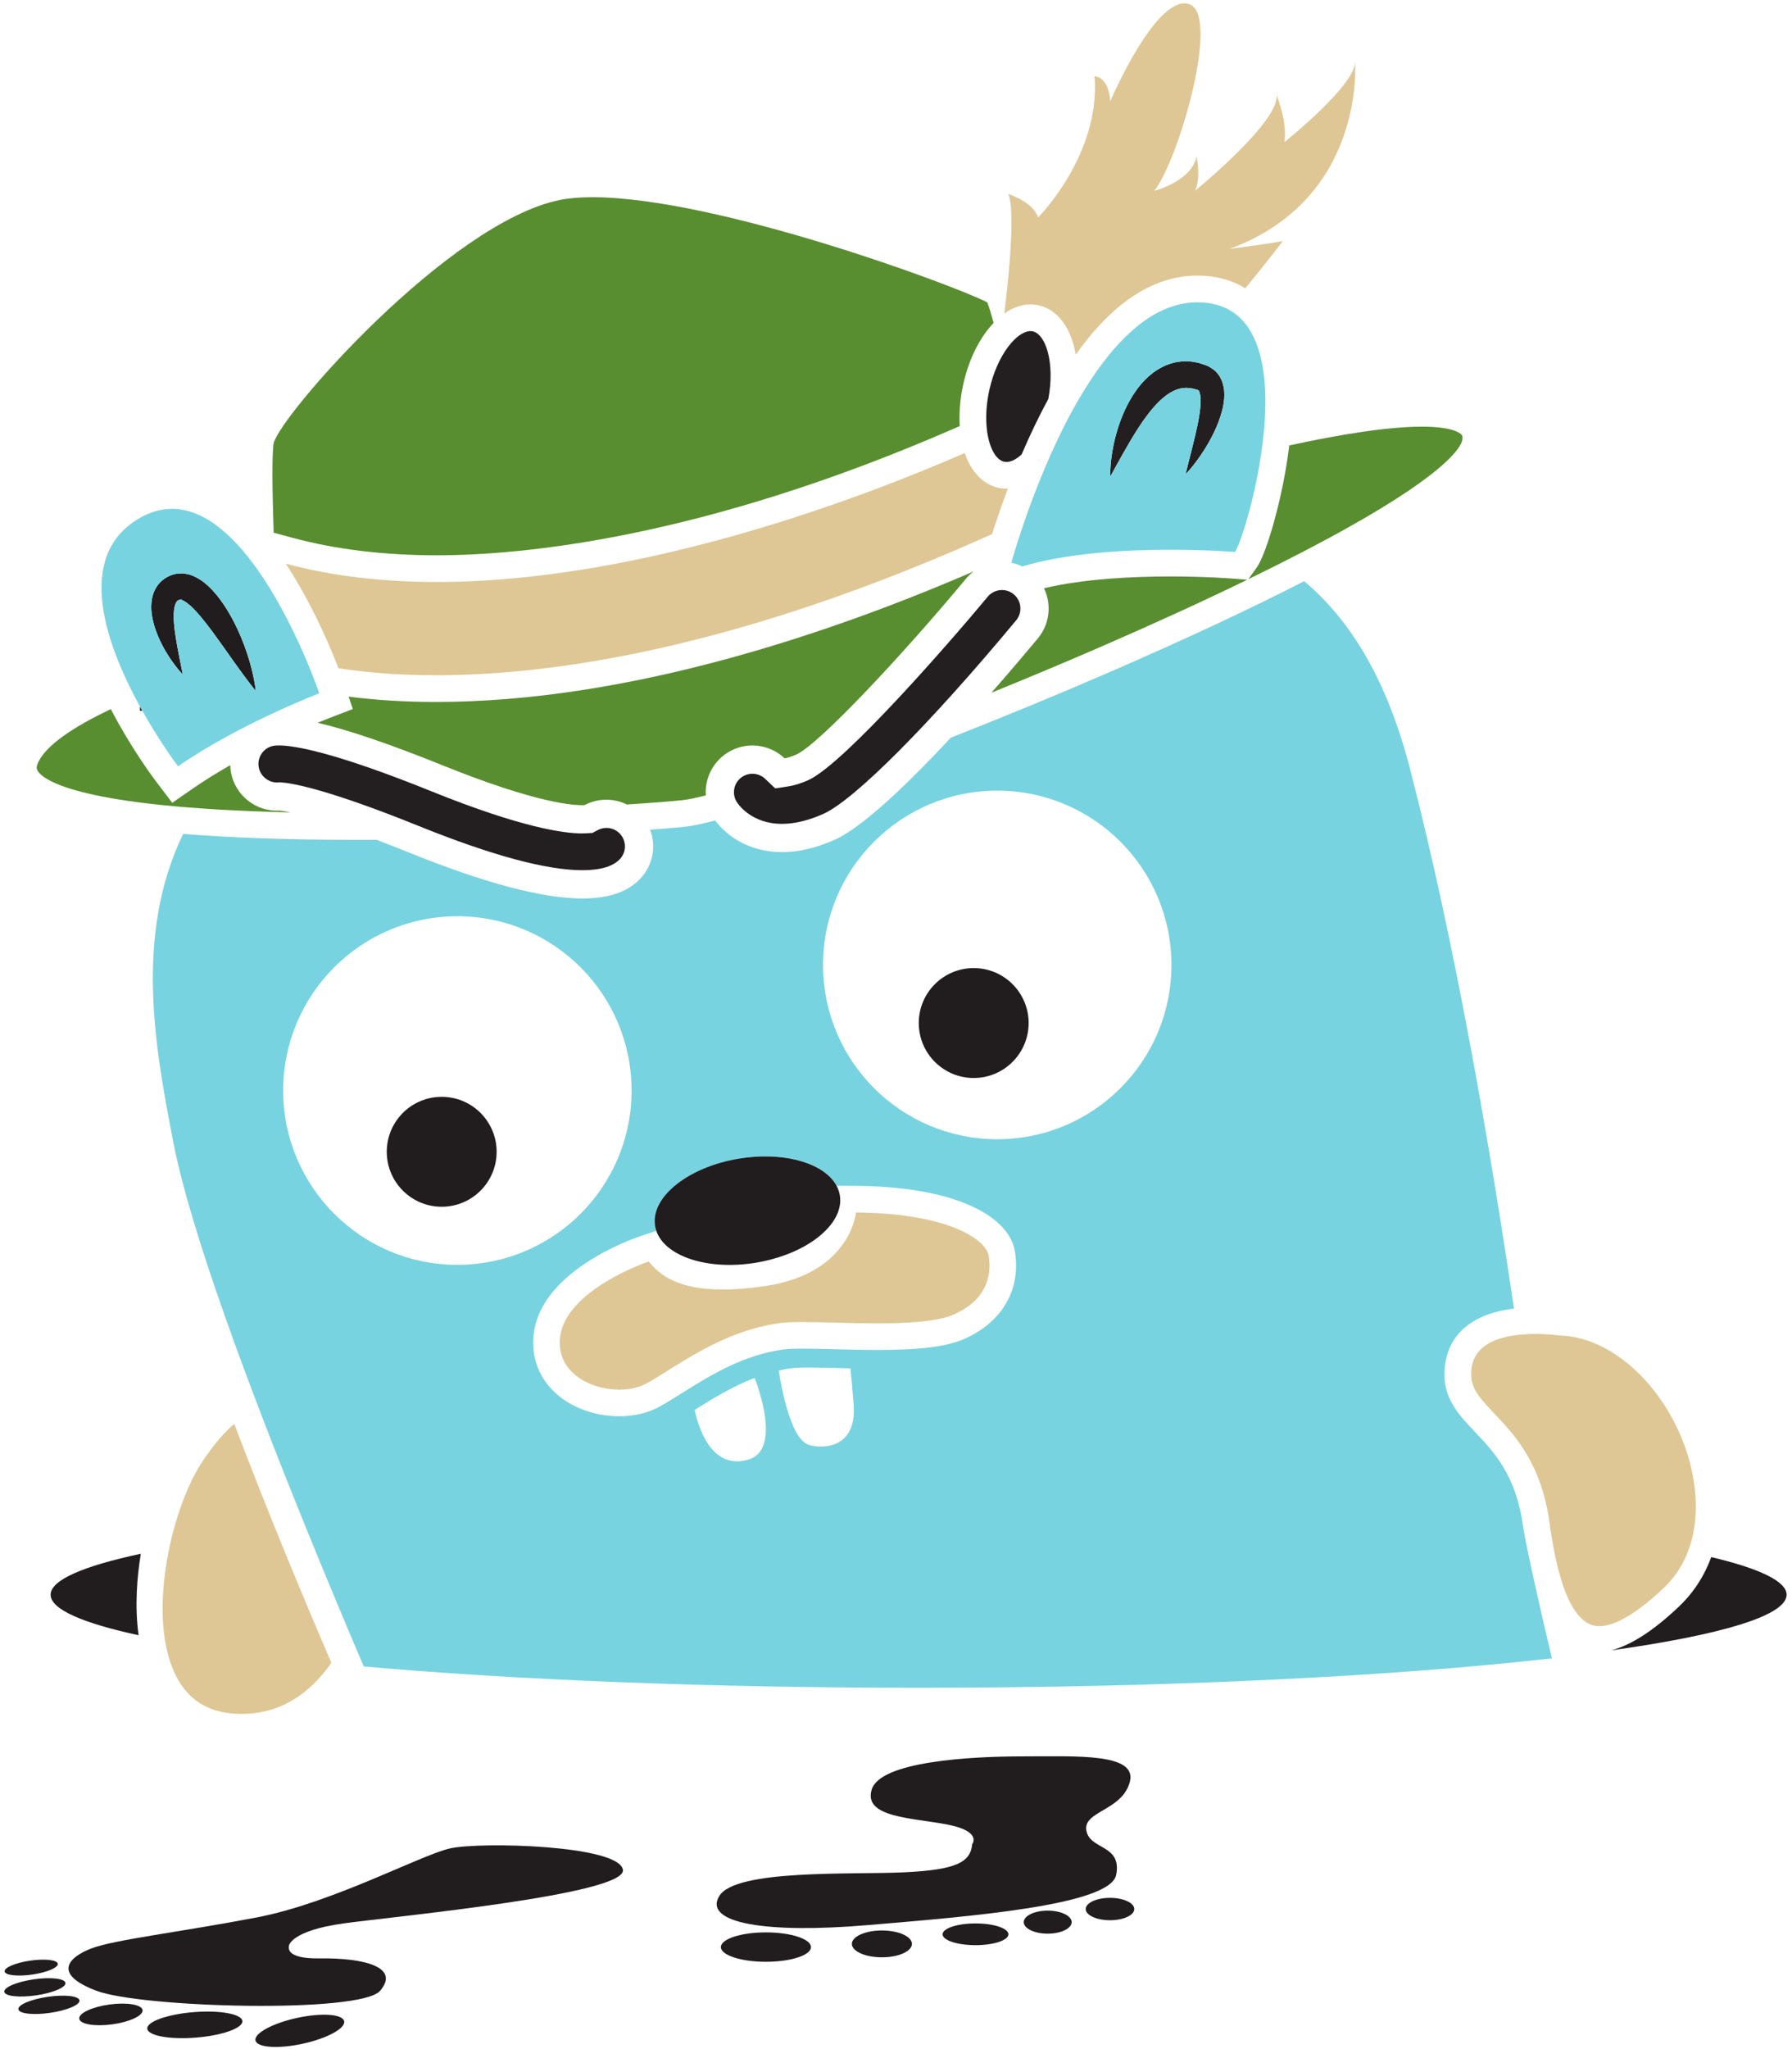 <svg xmlns="http://www.w3.org/2000/svg" xmlns:svg="http://www.w3.org/2000/svg" id="svg3847" width="886.667" height="1013.333" version="1.1" viewBox="0 0 886.667 1013.333" xml:space="preserve"><g id="g3855" transform="matrix(1.333,0,0,-1.333,0,1013.333)"><g id="g3857" transform="matrix(0.116,0,0,0.116,-53.319,-60.936)"><path style="fill:#211c1d;fill-opacity:1;fill-rule:nonzero;stroke:none" id="path3859" d="M 1899.54,1167.11 C 1804.12,1145.3 1523.34,992.641 1280.72,946.301 1038.11,899.961 828.203,875.422 754.598,848.16 680.996,820.902 623.75,766.379 768.23,711.859 c 144.481,-54.519 845.07,-73.597 907.77,0 62.7,73.602 -43.24,105.5 -196.28,103.59 -109.04,-1.359 -95.66,36.633 -95.41,40.891 0,0 6.82,47.711 174.47,70.879 167.38,23.133 907.77,92.681 894.14,171.741 -13.63,79.05 -457.97,89.96 -553.38,68.15"/><path style="fill:#211c1d;fill-opacity:1;fill-rule:nonzero;stroke:none" id="path3861" d="m 1410.08,625.031 c -78.33,-17.051 -137.81,-49.351 -132.85,-72.16 4.96,-22.801 72.49,-27.473 150.83,-10.422 78.33,17.051 137.81,49.352 132.85,72.16 -4.96,22.801 -72.49,27.461 -150.83,10.422"/><path style="fill:#211c1d;fill-opacity:1;fill-rule:nonzero;stroke:none" id="path3863" d="m 1079.84,643.578 c -84.043,-6.687 -150.723,-30.359 -148.93,-52.867 1.793,-22.52 71.38,-35.34 155.42,-28.652 84.05,6.691 150.72,30.363 148.93,52.871 -1.79,22.519 -71.37,35.34 -155.42,28.648"/><path style="fill:#211c1d;fill-opacity:1;fill-rule:nonzero;stroke:none" id="path3865" d="m 810.25,667.949 c -55.941,-7.617 -99.355,-28 -96.969,-45.527 2.387,-17.531 49.672,-25.563 105.614,-17.942 55.941,7.622 99.355,28 96.968,45.532 -2.386,17.527 -49.672,25.558 -105.613,17.937"/><path style="fill:#211c1d;fill-opacity:1;fill-rule:nonzero;stroke:none" id="path3867" d="m 612.531,692.512 c -54.008,-7.84 -96.125,-25.672 -94.07,-39.821 2.055,-14.16 47.504,-19.281 101.516,-11.441 54.007,7.852 96.125,25.68 94.07,39.828 -2.055,14.152 -47.504,19.274 -101.516,11.434"/><path style="fill:#211c1d;fill-opacity:1;fill-rule:nonzero;stroke:none" id="path3869" d="m 574.992,697.141 c 54.012,7.839 96.129,25.668 94.074,39.82 -2.054,14.16 -47.503,19.281 -101.511,11.441 -54.012,-7.851 -96.129,-25.683 -94.075,-39.832 2.055,-14.148 47.504,-19.269 101.512,-11.429"/><path style="fill:#211c1d;fill-opacity:1;fill-rule:nonzero;stroke:none" id="path3871" d="m 562.754,763.68 c 46.949,6.812 83.566,22.32 81.777,34.621 -1.785,12.308 -41.297,16.75 -88.25,9.937 -46.953,-6.816 -83.566,-22.316 -81.781,-34.617 1.789,-12.312 41.301,-16.762 88.254,-9.941"/><path style="fill:#211c1d;fill-opacity:1;fill-rule:nonzero;stroke:none" id="path3873" d="m 3355.24,1090.78 c -166.29,-8.18 -542.48,10.91 -594.28,-76.33 -51.79,-87.231 152.66,-119.938 474.33,-92.68 321.67,27.261 776.92,62.699 796,160.83 19.08,98.14 -84.5,79.06 -95.41,141.76 -10.9,62.7 114.49,62.7 139.03,155.38 24.53,92.69 -169.02,81.78 -340.76,81.78 -171.73,0 -457.97,-16.35 -485.23,-106.31 -27.26,-89.96 130.85,-89.96 242.62,-111.77 111.76,-21.81 79.05,-62.7 79.05,-62.7 -5.45,-57.25 -49.07,-81.78 -215.35,-89.96"/><path style="fill:#211c1d;fill-opacity:1;fill-rule:nonzero;stroke:none" id="path3875" d="m 2910.55,898.602 c -79.6,0 -144.14,-21.063 -144.14,-47.032 0,-25.968 64.54,-47.019 144.14,-47.019 79.61,0 144.14,21.051 144.14,47.019 0,25.969 -64.53,47.032 -144.14,47.032"/><path style="fill:#211c1d;fill-opacity:1;fill-rule:nonzero;stroke:none" id="path3877" d="m 3281.63,904.73 c -53.07,0 -96.09,-19.218 -96.09,-42.929 0,-23.719 43.02,-42.942 96.09,-42.942 53.07,0 96.1,19.223 96.1,42.942 0,23.711 -43.03,42.929 -96.1,42.929"/><path style="fill:#211c1d;fill-opacity:1;fill-rule:nonzero;stroke:none" id="path3879" d="m 3581.16,927.219 c -58.16,0 -105.3,-15.559 -105.3,-34.758 0,-19.191 47.14,-34.75 105.3,-34.75 58.15,0 105.29,15.559 105.29,34.75 0,19.199 -47.14,34.758 -105.29,34.758"/><path style="fill:#211c1d;fill-opacity:1;fill-rule:nonzero;stroke:none" id="path3881" d="m 3812.19,968.109 c -42.35,0 -76.67,-16.48 -76.67,-36.8 0,-20.329 34.32,-36.797 76.67,-36.797 42.34,0 76.67,16.468 76.67,36.797 0,20.32 -34.33,36.8 -76.67,36.8"/><path style="fill:#211c1d;fill-opacity:1;fill-rule:nonzero;stroke:none" id="path3883" d="m 4011.53,1009 c -42.91,0 -77.69,-16.02 -77.69,-35.781 0,-19.758 34.78,-35.778 77.69,-35.778 42.91,0 77.69,16.02 77.69,35.778 0,19.761 -34.78,35.781 -77.69,35.781"/><path style="fill:#211c1d;fill-opacity:1;fill-rule:nonzero;stroke:none" id="path3885" d="m 621.66,1978.44 c 0,-46.49 101.387,-90.44 281.461,-129.55 -12.824,93.27 -4.898,187.33 7.117,260.62 -184.519,-39.5 -288.578,-83.99 -288.578,-131.07"/><path style="fill:#211c1d;fill-opacity:1;fill-rule:nonzero;stroke:none" id="path3887" d="m 5935.33,2098.87 c -2.73,-7.55 -5.63,-15 -8.76,-22.32 -22.15,-51.8 -53.92,-97.55 -94.45,-135.94 -81.34,-77.04 -152.65,-123.2 -216.36,-140.04 351.93,49.47 560.83,111.07 560.83,177.87 0,42.9 -86.41,83.65 -241.26,120.43"/><path style="fill:#78d3e0;fill-opacity:1;fill-rule:nonzero;stroke:none" id="path3889" d="m 3650.72,3435.23 c -307.86,0 -557.42,249.56 -557.42,557.41 0,307.85 249.56,557.41 557.42,557.41 307.84,0 557.4,-249.56 557.4,-557.41 0,-307.85 -249.56,-557.41 -557.4,-557.41 z m -103.33,-637.74 c -56.76,-25.36 -140.37,-36.18 -279.58,-36.18 -47.24,0 -95.96,1.26 -138.95,2.36 -37.24,0.96 -72.42,1.87 -101.71,1.87 -26.89,0 -46.49,-0.79 -58.26,-2.34 -131.49,-17.3 -240.03,-85.31 -327.24,-139.96 -25.48,-15.96 -49.55,-31.04 -72.08,-43.49 -36.1,-19.95 -80.45,-30.5 -128.23,-30.5 -88.29,0 -171.35,34.67 -222.19,92.74 -42.24,48.25 -59.95,108.45 -51.19,174.08 26.31,197.37 308.14,298 340.18,308.82 l 51.61,17.43 c -1.7,5 -3.05,10.12 -3.92,15.39 -15.26,91.88 104.72,188.34 267.98,215.45 7.33,1.21 14.6,2.21 21.84,3.11 135.16,16.79 253.82,-20.98 290.81,-89.71 l 62.95,-0.53 c 143.38,-1.22 261.7,-20.48 351.67,-57.25 90.48,-36.98 145.87,-90.72 155.98,-151.35 20.27,-121.56 -39.42,-226.21 -159.67,-279.94 z M 3045.6,2458.51 c -29.17,10.94 -51.19,59.45 -66.98,112.48 -13.4,44.97 -22.32,93.17 -27.3,124.49 13.81,3.12 27.86,5.73 42.19,7.62 7.05,0.92 22.06,2.03 53.61,2.03 28.84,0 63.79,-0.9 100.81,-1.86 10.62,-0.27 21.6,-0.55 32.82,-0.83 2.9,-25.32 6.44,-62.08 10.48,-115.88 0.4,-5.41 0.59,-10.56 0.65,-15.57 1.72,-134.25 -115.64,-123.97 -146.28,-112.48 z m -190.83,-47.71 c -117.43,-34.98 -159.73,100.08 -172.36,158.64 0.81,0.51 1.66,1.04 2.48,1.55 54.8,34.32 118.15,73.46 189.61,100.93 8.45,-22.62 21.3,-60.64 29.1,-100.93 13.12,-67.83 11.91,-142.09 -48.83,-160.19 z M 1365.83,3590.9 c 0,307.85 249.56,557.42 557.41,557.42 307.86,0 557.41,-249.57 557.41,-557.42 0,-153.47 -62.04,-292.44 -162.4,-393.24 -33.61,-33.76 -71.57,-63.15 -112.89,-87.45 -82.77,-48.68 -179.15,-76.72 -282.12,-76.72 -307.85,0 -557.41,249.57 -557.41,557.41 z M 5333.36,2196.64 c -22.38,164.04 -92.35,237.63 -154.08,302.57 -57.48,60.46 -111.79,117.57 -94.31,222.43 16.17,96.93 93.29,156.58 219.29,172.09 -76.53,517.28 -188.68,1169.89 -332.84,1726.63 -71.99,278.04 -185.85,471.17 -338.56,599.57 -174.75,-89.41 -384.95,-187.68 -619.6,-289.42 -169.55,-73.52 -344.59,-145.54 -511.05,-210.99 -134.01,-143.77 -280.44,-285.47 -370.18,-325.86 -63.89,-28.74 -120.66,-40.19 -170.01,-40.19 -106.83,0 -178.96,53.59 -213.87,101.25 -40.48,-10.7 -72.81,-17.63 -94.8,-19.95 -26.3,-2.77 -65.06,-6.06 -113.53,-9.56 18.62,-48.76 11.21,-105.86 -24.51,-148.89 -39.28,-47.33 -102.59,-71.1 -192.31,-71.1 -129.1,0 -312.91,49.24 -558.67,148.5 -36.16,14.6 -69.36,27.58 -99.85,39.15 -18.82,-0.1 -37.63,-0.16 -56.44,-0.16 -0.05,0 -0.11,0 -0.17,0 -234.8,0 -418.3,7.38 -562.14,19.16 -157.55,-326.13 -89.089,-687.87 -31.42,-986.68 55.26,-286.36 247,-795.9 424.83,-1233.68 65.98,-162.41 130.03,-314.91 184.51,-442.51 481.43,-42.58 1098.7,-68.17 1771.74,-68.17 800.94,0 1522.4,36.28 2030.44,94.28 -37.02,152.34 -83.91,364.3 -91.97,418.21 -0.17,1.09 -0.37,2.36 -0.5,3.32"/><path style="fill:#231f20;fill-opacity:1;fill-rule:nonzero;stroke:none" id="path3891" d="m 4364.63,5870.73 -4.17,7.26 -5.5,6.99 c -5.19,8.3 -25.6,21.12 -27.19,21.25 l -2.09,1.12 -1.05,0.56 -3.99,1.73 -0.35,0.12 -0.7,0.26 -5.65,1.99 -11.4,3.9 c -7.5,2.8 -16.06,3.76 -24.15,5.44 -8.21,1.46 -16.93,1.41 -25.41,1.95 -8.56,-0.3 -17.26,-0.89 -25.77,-2.1 -34.24,-6.04 -64.45,-22.61 -87.47,-42.35 -23.36,-19.67 -40.88,-42.22 -55.1,-64.57 -28.25,-44.96 -44.13,-89.79 -54.63,-128.46 -10.29,-38.78 -14.66,-71.73 -16.48,-94.9 -1.18,-11.5 -1.1,-20.75 -1.35,-26.94 -0.1,-6.24 0.1,-9.59 0.1,-9.59 0,0 6.34,11.53 17.45,31.7 11.09,19.95 26.63,48.26 45.79,80.85 19.31,32.37 42.37,69.48 70.33,103.1 14,16.68 29.38,32.22 45.6,44.24 16.35,11.87 33.07,20.01 49.73,22.69 4.2,0.52 8.39,0.91 12.62,1.28 4.32,-0.46 8.55,0.02 12.95,-0.77 4.41,-1.08 8.78,-1.02 13.32,-2.49 l 10.7,-2.89 3.37,-1.55 c -0.16,0.14 -0.33,0.25 -0.45,0.42 0.15,-0.06 0.32,-0.1 0.57,-0.1 0.1,-0.21 0.24,-0.37 0.37,-0.55 l 0.45,-0.2 0.97,-0.46 -0.46,0.05 c -0.23,0.04 -0.44,0.13 -0.65,0.21 0.52,-0.33 1,-1.13 1.46,-2.2 2.3,-4.11 3.99,-12.25 4.81,-21.25 1.05,-18.6 -1.19,-40.06 -4.68,-60.38 -3.37,-20.44 -7.7,-40.26 -12.02,-58.64 -8.69,-36.82 -17,-68.15 -22.48,-90.35 -5.69,-22.13 -8.71,-35.17 -8.71,-35.17 0,0 9.54,9.42 23.92,27.6 14.49,18.13 34.01,44.87 53.41,79.97 9.65,17.58 19.31,37.22 27.84,59.37 8.37,22.21 16.07,46.7 18.46,76.4 0.94,15.04 0.5,31.77 -5.93,50.95 -1.54,4.75 -3.48,9.56 -6.39,14.51"/><path style="fill:#231f20;fill-opacity:1;fill-rule:nonzero;stroke:none" id="path3893" d="m 4294.63,5830.32 -0.49,0.23 c 0.2,-0.19 0.34,-0.43 0.6,-0.56 0.06,-0.03 0.13,-0.04 0.2,-0.07 -0.04,0.03 -0.07,0.1 -0.11,0.11 -0.08,0.09 -0.13,0.2 -0.2,0.29"/><path style="fill:#211c1d;fill-opacity:1;fill-rule:nonzero;stroke:none" id="path3895" d="m 907.426,4805.49 h 7.656 c -2.551,4.54 -5.102,9.13 -7.656,13.78 v -13.78"/><path style="fill:#211c1d;fill-opacity:1;fill-rule:nonzero;stroke:none" id="path3897" d="m 975.703,5021.5 c 16.461,-33.03 33.927,-57.79 46.977,-74.52 6.29,-8.47 12.09,-14.63 15.76,-18.94 3.79,-4.25 6,-6.38 6,-6.38 0,0 -2.24,12.04 -6.42,32.4 -3.96,20.41 -10,49.24 -15.5,82.78 -2.7,16.74 -5.18,34.72 -6.41,52.93 -1,17.89 -1,37.04 2.93,51.1 1.96,6.98 4.54,12.4 7.02,15.13 2.42,2.46 4.4,3.28 7.9,4.52 l 2.61,0.53 4.25,0.86 c 1.22,0.18 -0.34,-0.69 -0.45,-0.79 -0.46,-0.25 -0.96,-0.37 -1.43,-0.35 -0.24,0 -0.47,0.04 -0.69,0.12 l 0.53,-0.3 c 0.75,-0.34 1.46,-0.39 2.32,-0.48 4.11,-1.54 10.39,-4.87 16.99,-9.87 13.74,-9.96 27.95,-25.42 41.57,-41.09 13.45,-16.06 26.66,-32.95 39.15,-49.82 24.91,-33.89 47.95,-67 68.18,-95.44 20.23,-28.46 37.74,-52.31 50.5,-68.9 12.61,-16.65 20.46,-26.06 20.46,-26.06 0,0 -0.34,3.03 -0.98,8.7 -0.89,5.58 -1.77,13.98 -3.94,24.25 -3.81,20.78 -10.56,50.06 -21.8,84.22 -11.17,34.19 -26.72,73.27 -48.35,113.62 -10.93,20.12 -23.19,40.72 -38.21,60.79 -14.98,20.21 -32.01,40.08 -55.66,58.27 -12.27,8.75 -26.42,17.22 -44.58,22.68 -4.8,1.15 -9.84,2.07 -14.79,2.84 l -3.74,0.51 -5.04,0.07 c -3.37,-0.02 -6.76,-0.18 -10.12,-0.46 -2.99,-0.26 -7.49,-0.76 -9.09,-1.17 l -4.18,-1.13 -4.18,-1.13 -5.52,-1.63 -1.63,-0.71 -3.24,-1.46 c -17.17,-7.05 -33.994,-21.18 -43.537,-37.59 -9.793,-16.29 -13.613,-32.71 -14.968,-47.28 -2.793,-29.4 2.976,-52.97 8.785,-74.44 6.371,-21.23 14.359,-39.82 22.523,-56.38"/><path style="fill:#dec795;fill-opacity:1;fill-rule:nonzero;stroke:none" id="path3899" d="m 1232.75,1597.31 c 130.68,0 222.69,71.14 287.26,163.45 -73.89,171.38 -195.5,460.15 -310.8,764.06 -31.21,-26.56 -67.27,-66.65 -106.29,-127.13 -97.14,-150.56 -177.15,-500.88 -76.39,-685.79 42.01,-77.12 109.48,-114.59 206.22,-114.59"/><path style="fill:#dec795;fill-opacity:1;fill-rule:nonzero;stroke:none" id="path3901" d="m 5846.26,2465.34 c -76.6,198.2 -239.51,338.91 -396.15,342.17 l -5.6,0.49 c -0.25,0.04 -30.36,4.53 -70.8,4.53 -85.31,0 -190.03,-18.21 -204.5,-104.93 -10.03,-60.17 16.29,-90.99 71.96,-149.55 63.62,-66.89 150.71,-158.52 176.81,-349.88 29.88,-219.15 83.39,-330.28 159.01,-330.3 h 0.01 c 35.31,0 99.72,21.17 206.19,122.02 131.12,124.22 118.55,321.87 63.07,465.45"/><path style="fill:#211c1d;fill-opacity:1;fill-rule:nonzero;stroke:none" id="path3903" d="m 1873.03,3570.82 c -97.07,0 -175.77,-78.69 -175.77,-175.76 0,-97.07 78.7,-175.76 175.77,-175.76 97.06,0 175.76,78.69 175.76,175.76 0,97.07 -78.7,175.76 -175.76,175.76"/><path style="fill:#211c1d;fill-opacity:1;fill-rule:nonzero;stroke:none" id="path3905" d="m 3575.39,3982.6 c -97.07,0 -175.76,-78.69 -175.76,-175.76 0,-97.07 78.69,-175.76 175.76,-175.76 97.06,0 175.76,78.69 175.76,175.76 0,97.07 -78.7,175.76 -175.76,175.76"/><path style="fill:#588e2f;fill-opacity:1;fill-rule:nonzero;stroke:none" id="path3907" d="m 1396.25,5358.56 c 137.15,-37.02 292.22,-55.78 460.91,-55.78 271.05,0 846.53,52.66 1655.39,405.34 l 18.21,7.93 c -2.53,41.07 0.79,86.12 11.15,133.27 17.95,81.58 53.47,150.71 97.1,196.5 -8.42,31.29 -15.34,54.15 -20.17,65.75 -93.33,49.76 -862.83,336.4 -1264.13,336.4 -40.09,0 -75.11,-2.99 -104.06,-8.9 -355.68,-72.59 -896.1,-690.9 -915.5,-778.55 -5.82,-37.92 -4.06,-156.98 0.2,-285.52 l 60.9,-16.44"/><path style="fill:#588e2f;fill-opacity:1;fill-rule:nonzero;stroke:none" id="path3909" d="m 1389.31,4480.53 c -19.44,4.05 -30.33,5.3 -34.8,5.67 -74.15,-4.57 -142.13,47.29 -155.83,122.49 -1.39,7.65 -1.98,15.24 -2.19,22.78 -40.34,-22.89 -80.71,-47.65 -118.5,-73.8 l -67.19,-46.53 -49.441,65.09 c -14.898,19.62 -83.675,112.42 -147.062,234.49 -119.043,-56.16 -212.051,-117.57 -234.758,-175.75 -4.297,-11.02 -2.559,-16.96 1.899,-23.5 19.433,-28.44 134.687,-115.4 807.872,-130.94"/><path style="fill:#588e2f;fill-opacity:1;fill-rule:nonzero;stroke:none" id="path3911" d="m 2787.08,4671.13 c 59.12,37.64 134.63,28.51 183.21,-17.71 7.49,1.18 20.22,4.37 39.08,12.86 73.69,35.03 339.51,318.81 541.44,561.82 7.27,8.74 15.36,16.36 24.02,22.97 -461.49,-199.42 -1106.33,-417.35 -1720.31,-417.35 -98.69,0 -192.38,5.75 -279.36,17.01 l 13.48,-39.69 -76.78,-29.41 c -0.56,-0.21 -13.76,-5.31 -35.84,-14.48 98.83,-23.09 232.44,-68.48 400.24,-136.26 307.14,-124.03 424.6,-128.77 454,-127.02 41.77,22.13 92.22,23 135.42,1.89 79.68,5.11 141.65,10.05 178.73,13.96 16.85,1.77 41.9,7.02 73.78,15.25 -3.52,52.76 21.13,105.77 68.89,136.16"/><path style="fill:#588e2f;fill-opacity:1;fill-rule:nonzero;stroke:none" id="path3913" d="m 4574.86,5583.24 c -22.37,-133.29 -65.35,-279.62 -93.86,-319.53 l -26.74,-37.41 c 121.11,58.97 229.15,114.9 320.86,166.33 318.89,178.79 358.54,257.09 363.1,276.83 2.98,12.94 -0.19,16.92 -1.55,18.63 -3.47,4.35 -25.86,26.08 -126.58,26.08 -110.07,0 -264.15,-25.17 -424.96,-60.07 -2.79,-22.96 -6.19,-46.56 -10.27,-70.86"/><path style="fill:#588e2f;fill-opacity:1;fill-rule:nonzero;stroke:none" id="path3915" d="m 4450.52,5224.48 -45.97,3.75 c -0.84,0.07 -85.27,6.83 -199.76,6.83 -118.95,0 -275.78,-7.18 -404.47,-37.64 24.57,-51.08 19.01,-113.93 -19.59,-160.37 -31.54,-37.96 -84.82,-101.23 -148.63,-173.8 113.19,45.93 229.98,94.8 347.17,145.61 171.92,74.55 330.39,147.12 471.25,215.62"/><path style="fill:#dec795;fill-opacity:1;fill-rule:nonzero;stroke:none" id="path3917" d="m 3546.69,5629.82 c -323.22,-140.92 -1031.4,-412.45 -1689.53,-412.45 -166.62,0 -330.02,17.4 -483.17,58.73 15.98,-24.18 31.8,-49.98 47.47,-77.49 56.92,-99.99 98.56,-198.76 121.24,-257.05 79.57,-12.45 183.42,-22.43 311.82,-22.43 378.03,0 968.89,86.53 1779.65,451.44 12.74,39.98 29.68,90.06 50.69,145.68 -1.64,-0.06 -3.28,-0.35 -4.92,-0.35 -8.62,0 -17.24,0.93 -25.6,2.76 -50.31,11.06 -87.55,52.1 -107.65,111.16"/><path style="fill:#78d3e0;fill-opacity:1;fill-rule:nonzero;stroke:none" id="path3919" d="m 944.395,5152.32 c 1.355,14.57 5.175,30.99 14.968,47.28 9.543,16.41 26.367,30.54 43.537,37.59 l 3.24,1.46 1.63,0.71 5.52,1.63 4.18,1.13 4.18,1.13 c 1.6,0.41 6.1,0.91 9.09,1.17 3.36,0.28 6.75,0.44 10.12,0.46 l 5.04,-0.07 3.74,-0.51 c 4.95,-0.77 9.99,-1.69 14.79,-2.84 18.16,-5.46 32.31,-13.93 44.58,-22.68 23.65,-18.19 40.68,-38.06 55.66,-58.27 15.02,-20.07 27.28,-40.67 38.21,-60.79 21.63,-40.35 37.18,-79.43 48.35,-113.62 11.24,-34.16 17.99,-63.44 21.8,-84.22 2.17,-10.27 3.05,-18.67 3.94,-24.25 0.64,-5.67 0.98,-8.7 0.98,-8.7 0,0 -7.85,9.41 -20.46,26.06 -12.76,16.59 -30.27,40.44 -50.5,68.9 -20.23,28.44 -43.27,61.55 -68.18,95.44 -12.49,16.87 -25.7,33.76 -39.15,49.82 -13.62,15.67 -27.83,31.13 -41.57,41.09 -6.6,5 -12.88,8.33 -16.99,9.87 -0.86,0.09 -1.57,0.14 -2.32,0.48 l -0.53,0.3 c 0.22,-0.08 0.45,-0.12 0.69,-0.12 0.47,-0.02 0.97,0.1 1.43,0.35 0.11,0.1 1.67,0.97 0.45,0.79 l -4.25,-0.86 -2.61,-0.53 c -3.5,-1.24 -5.48,-2.06 -7.9,-4.52 -2.48,-2.73 -5.06,-8.15 -7.02,-15.13 -3.93,-14.06 -3.93,-33.21 -2.93,-51.1 1.23,-18.21 3.71,-36.19 6.41,-52.93 5.5,-33.54 11.54,-62.37 15.5,-82.78 4.18,-20.36 6.42,-32.4 6.42,-32.4 0,0 -2.21,2.13 -6,6.38 -3.67,4.31 -9.47,10.47 -15.76,18.94 -13.05,16.73 -30.516,41.49 -46.977,74.52 -8.164,16.56 -16.152,35.15 -22.523,56.38 -5.809,21.47 -11.578,45.04 -8.785,74.44 z m -29.313,-346.83 c 58.391,-103.95 114.298,-177.6 114.298,-177.6 195.84,135.58 451.95,233.51 451.95,233.51 0,0 -6.58,19.33 -18.9,50.89 -2.3,5.9 -4.81,12.21 -7.51,18.93 -1.05,2.61 -2.13,5.28 -3.24,8 -2.13,5.21 -4.34,10.6 -6.68,16.2 -1.91,4.56 -3.89,9.25 -5.93,14.04 -1.65,3.87 -3.34,7.8 -5.07,11.8 -2.33,5.38 -4.72,10.83 -7.2,16.44 -2.21,4.96 -4.49,10.03 -6.82,15.17 -2.43,5.36 -4.94,10.81 -7.5,16.32 -2.97,6.4 -6.01,12.87 -9.15,19.45 -1.59,3.32 -3.21,6.67 -4.83,10.03 -3.96,8.15 -8.05,16.41 -12.26,24.76 -1.09,2.18 -2.19,4.35 -3.3,6.54 -5.02,9.87 -10.23,19.85 -15.59,29.88 -0.59,1.11 -1.18,2.21 -1.78,3.32 -19.75,36.76 -41.7,74.19 -65.59,110.02 -78.61,117.87 -178.26,218.15 -289.84,218.12 -35.171,-0.01 -71.57,-9.98 -108.816,-32.5 -205.011,-123.96 -99.199,-407.82 6.102,-599.54 2.554,-4.65 5.105,-9.24 7.656,-13.78"/><path style="fill:#78d3e0;fill-opacity:1;fill-rule:nonzero;stroke:none" id="path3921" d="m 1010.18,5494.02 v 0 -42.71 42.71"/><path style="fill:#dec795;fill-opacity:1;fill-rule:nonzero;stroke:none" id="path3923" d="m 3757.06,6105.12 c 8.62,0 17.25,-0.93 25.6,-2.77 62.67,-13.79 105.02,-74.11 119.27,-157.79 119.48,167.81 249.78,252.65 389.05,252.65 58.7,0 110.23,-13.83 153.45,-40.55 73.48,89.36 120.23,150.99 120.23,150.99 -55.23,-10.04 -170.74,-25.11 -170.74,-25.11 436.89,160.7 401.74,597.59 401.74,597.59 0,-75.33 -225.97,-256.11 -225.97,-256.11 10.04,65.28 -25.11,150.65 -25.11,150.65 10.04,-85.37 -261.13,-306.32 -261.13,-306.32 20.08,40.17 5.02,110.47 5.02,110.47 -15.07,-80.34 -135.59,-110.47 -135.59,-110.47 75.33,90.39 215.94,567.45 110.48,597.58 -105.46,30.13 -251.08,-311.34 -251.08,-311.34 -5.03,80.34 -50.22,80.34 -50.22,80.34 20.09,-251.08 -180.78,-451.95 -180.78,-451.95 -15.07,50.22 -95.42,75.32 -95.42,75.32 25.79,-55.88 -3.59,-310.28 -12.59,-382.44 26.65,18.82 55.14,29.26 83.79,29.26"/><path style="fill:#231f20;fill-opacity:1;fill-rule:nonzero;stroke:none" id="path3925" d="m 3649.7,5616.61 c 0.11,-0.12 0.23,-0.21 0.34,-0.33 2.16,-2.35 4.39,-4.46 6.68,-6.28 0.84,-0.66 1.72,-1.1 2.57,-1.69 1.67,-1.15 3.32,-2.34 5.05,-3.2 2.71,-1.37 5.49,-2.4 8.33,-3.03 0.01,0 0.02,0 0.03,0 1.72,-0.39 3.51,-0.57 5.31,-0.69 2.82,-0.18 5.72,-0.04 8.7,0.42 13.15,2.04 27.63,10.22 42.1,23.71 13.23,30.87 27.45,62.41 42.71,94.04 14.02,29.07 28.23,56.8 42.62,83.23 21.44,113.55 -7.42,206.81 -49.82,216.14 -2.37,0.53 -4.76,0.78 -7.26,0.78 -43.57,0 -106.91,-75.84 -131.73,-188.72 -18.01,-81.95 -9.68,-154.77 11.55,-195.46 0.03,-0.05 0.05,-0.1 0.08,-0.15 3.85,-7.36 8.12,-13.66 12.74,-18.77"/><path style="fill:#78d3e0;fill-opacity:1;fill-rule:nonzero;stroke:none" id="path3927" d="m 4294.26,5830.87 c -0.25,0 -0.42,0.04 -0.57,0.1 0.12,-0.17 0.29,-0.28 0.45,-0.42 l 0.49,-0.23 c -0.13,0.18 -0.27,0.34 -0.37,0.55"/><path style="fill:#78d3e0;fill-opacity:1;fill-rule:nonzero;stroke:none" id="path3929" d="m 4296.05,5829.66 -0.97,0.46 -0.45,0.2 c 0.07,-0.09 0.12,-0.2 0.2,-0.29 0.04,-0.01 0.07,-0.08 0.11,-0.11 0.21,-0.08 0.42,-0.17 0.65,-0.21 l 0.46,-0.05"/><path style="fill:#78d3e0;fill-opacity:1;fill-rule:nonzero;stroke:none" id="path3931" d="m 4376.95,5805.27 c -2.39,-29.7 -10.09,-54.19 -18.46,-76.4 -8.53,-22.15 -18.19,-41.79 -27.84,-59.37 -19.4,-35.1 -38.92,-61.84 -53.41,-79.97 -14.38,-18.18 -23.92,-27.6 -23.92,-27.6 0,0 3.02,13.04 8.71,35.17 5.48,22.2 13.79,53.53 22.48,90.35 4.32,18.38 8.65,38.2 12.02,58.64 3.49,20.32 5.73,41.78 4.68,60.38 -0.82,9 -2.51,17.14 -4.81,21.25 -0.46,1.07 -0.94,1.87 -1.46,2.2 -0.07,0.03 -0.14,0.04 -0.2,0.07 -0.26,0.13 -0.4,0.37 -0.6,0.56 l -3.37,1.55 -10.7,2.89 c -4.54,1.47 -8.91,1.41 -13.32,2.49 -4.4,0.79 -8.63,0.31 -12.95,0.77 -4.23,-0.37 -8.42,-0.76 -12.62,-1.28 -16.66,-2.68 -33.38,-10.82 -49.73,-22.69 -16.22,-12.02 -31.6,-27.56 -45.6,-44.24 -27.96,-33.62 -51.02,-70.73 -70.33,-103.1 -19.16,-32.59 -34.7,-60.9 -45.79,-80.85 -11.11,-20.17 -17.45,-31.7 -17.45,-31.7 0,0 -0.2,3.35 -0.1,9.59 0.25,6.19 0.17,15.44 1.35,26.94 1.82,23.17 6.19,56.12 16.48,94.9 10.5,38.67 26.38,83.5 54.63,128.46 14.22,22.35 31.74,44.9 55.1,64.57 23.02,19.74 53.23,36.31 87.47,42.35 8.51,1.21 17.21,1.8 25.77,2.1 8.48,-0.54 17.2,-0.49 25.41,-1.95 8.09,-1.68 16.65,-2.64 24.15,-5.44 l 11.4,-3.9 5.65,-1.99 0.7,-0.26 0.35,-0.12 3.99,-1.73 1.05,-0.56 2.09,-1.12 c 1.59,-0.13 22,-12.95 27.19,-21.25 l 5.5,-6.99 4.17,-7.26 c 2.91,-4.95 4.85,-9.76 6.39,-14.51 6.43,-19.18 6.87,-35.91 5.93,-50.95 z m -85.97,306.53 c -248.71,0 -431.69,-374.37 -527.3,-628.7 -8.27,-21.97 -15.87,-43.03 -22.81,-62.89 -1.08,-3.09 -2.15,-6.15 -3.19,-9.17 -7.79,-22.52 -14.66,-43.3 -20.65,-61.95 -9.42,-29.4 -16.61,-53.44 -21.4,-70.06 12.02,-2.44 23.78,-6.52 35.08,-11.99 144.92,43.38 332.45,53.43 474.08,53.43 119.84,0 206.71,-7.12 206.71,-7.12 37.67,52.73 256.11,798.45 -120.52,798.45"/><path style="fill:#231f20;fill-opacity:1;fill-rule:nonzero;stroke:none" id="path3933" d="m 2962.02,4443.86 c 40.67,0 85.39,10.84 132.93,32.23 99.08,44.6 340.98,287.46 616.27,618.73 10.08,12.13 14.83,27.47 13.37,43.18 -1.44,15.72 -8.93,29.93 -21.05,40.01 -13.58,11.28 -27.98,13.65 -37.68,13.65 -17.67,0 -34.26,-7.77 -45.53,-21.33 -119.85,-144.23 -456.27,-530.61 -572.15,-585.69 l -1.71,-0.79 c -22.57,-10.16 -43.47,-16.79 -62.14,-19.72 l -44.05,-6.93 -32.29,30.74 c -10.83,10.29 -25.69,16.19 -40.82,16.19 -11.13,0 -22.03,-3.2 -31.57,-9.26 -13.31,-8.46 -22.52,-21.62 -25.95,-37.02 -3.41,-15.4 -0.63,-31.22 7.84,-44.53 4.52,-7.11 47.01,-69.46 144.53,-69.46"/><path style="fill:#231f20;fill-opacity:1;fill-rule:nonzero;stroke:none" id="path3935" d="m 2400.36,4430.87 c -9.69,0 -19.3,-2.38 -27.78,-6.87 l -17.34,-9.2 -19.61,-1.16 c -3.78,-0.22 -8.46,-0.4 -14.12,-0.4 -55.16,0 -190.75,17.39 -479.1,133.84 -317.97,128.42 -443.94,147.61 -490.72,147.61 -8.91,0 -14.14,-0.72 -16.52,-1.15 -15.53,-2.83 -29.02,-11.52 -38.01,-24.5 -8.97,-12.96 -12.37,-28.66 -9.54,-44.15 5.03,-27.7 29.89,-48.58 57.8,-48.58 1.16,0 2.34,0.03 3.53,0.11 l 6.53,0.41 6.52,-0.55 c 35.06,-2.91 147.75,-22.27 436.18,-138.75 233.17,-94.17 409.75,-141.92 524.82,-141.92 60.28,0 101.58,12.93 122.76,38.45 10.08,12.14 14.82,27.47 13.36,43.18 -1.45,15.72 -8.95,29.93 -21.07,39.99 -13.59,11.27 -27.99,13.64 -37.69,13.64"/><path style="fill:#dec795;fill-opacity:1;fill-rule:nonzero;stroke:none" id="path3937" d="m 3198.69,3200.99 c 0,0 -16.67,-195 -291.1,-235.46 -51.92,-7.66 -96.52,-10.99 -134.97,-10.99 -146.03,0 -203.48,48.05 -237.26,89.78 0,0 -263.02,-88.83 -283.11,-239.49 -15.02,-112.64 93.5,-170.54 189.09,-170.54 32.26,0 63.03,6.59 87.1,19.89 95.42,52.73 238.54,168.23 429.36,193.34 17.24,2.27 41.08,3.06 69.35,3.06 65.32,0 154.36,-4.23 240.66,-4.23 98.11,0 192.69,5.46 244.9,28.79 118.01,52.73 118.01,143.12 110.47,188.31 -8.35,50.09 -128.22,135.03 -424.49,137.54"/><path style="fill:#211c1d;fill-opacity:1;fill-rule:nonzero;stroke:none" id="path3939" d="m 2879.05,3040.41 c 3.26,0.54 6.47,1.16 9.7,1.76 3.58,0.66 7.13,1.35 10.66,2.08 142.77,29.38 247.77,111.82 248.93,194.35 0.08,5.76 -0.35,11.52 -1.3,17.26 -1.79,10.8 -5.4,21.05 -10.59,30.7 -36.99,68.73 -155.64,106.5 -290.8,89.71 -7.24,-0.9 -14.51,-1.9 -21.84,-3.11 -163.26,-27.11 -283.24,-123.57 -267.98,-215.45 0.87,-5.27 2.22,-10.39 3.92,-15.39 28.03,-82.24 165.4,-127.46 319.3,-101.91"/></g></g></svg>
